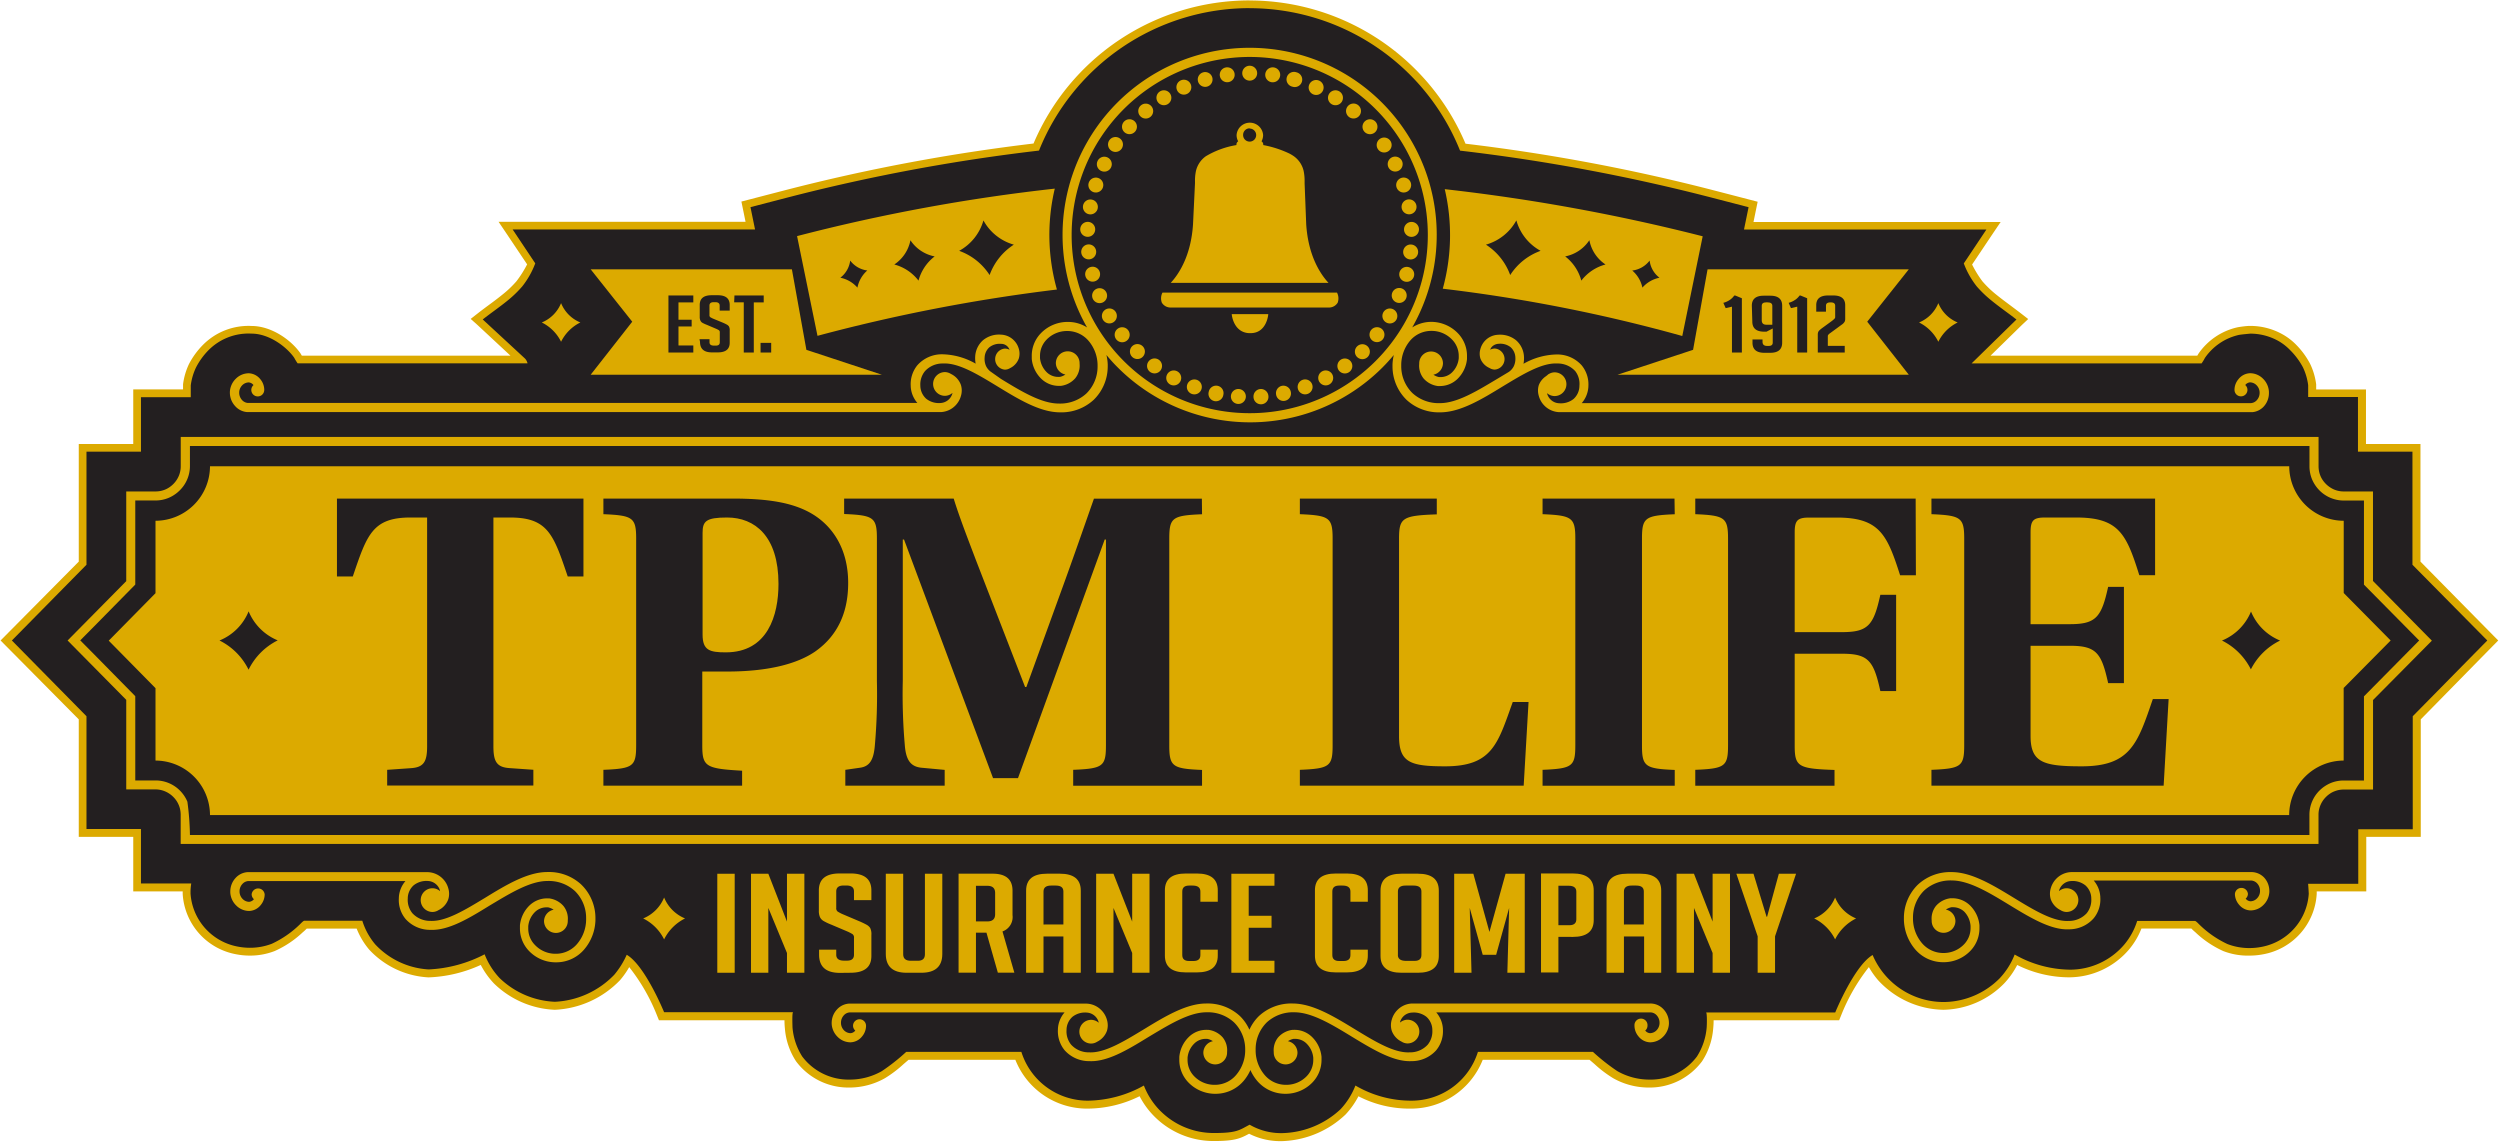 <svg id="Layer_1" data-name="Layer 1" xmlns="http://www.w3.org/2000/svg" viewBox="0 0 421.2 192.33"><defs><style>.cls-1{fill:#231f20;}.cls-2{fill:#dcaa00;}</style></defs><title>tpm-tweaked-points-02</title><path class="cls-1" d="M216.47,191.6a11,11,0,0,1-5.94-1.31l-.3.16c-1.33.72-2.12,1.15-5.64,1.15a13.41,13.41,0,0,1-9.84-4.25,13,13,0,0,1-2.36-3.52,19.7,19.7,0,0,1-9.06,2.31,12.38,12.38,0,0,1-11.72-8.22h-18.7c-.34.28-.68.57-1,.87a19.36,19.36,0,0,1-3,2.3,11.54,11.54,0,0,1-5.72,1.5,10.34,10.34,0,0,1-8.51-4.16,11.14,11.14,0,0,1-1.76-5.23,14.45,14.45,0,0,1,0-2h-21.4l-.17-.41c-.8-2-3.22-7.07-5.45-9a13.91,13.91,0,0,1-1.87,2.83,15.5,15.5,0,0,1-10.48,4.76,14.88,14.88,0,0,1-9.79-4.24,13,13,0,0,1-2.37-3.53A23.1,23.1,0,0,1,72.23,164a14,14,0,0,1-9.53-4.44,12,12,0,0,1-2.16-3.78H51.43c-.11.09-.27.25-.35.33l-.22.21-.28.24A16.34,16.34,0,0,1,46,159.64a10.79,10.79,0,0,1-3.95.73,11.4,11.4,0,0,1-2.12-.2,10.35,10.35,0,0,1-8.55-9.56v-.34c0-.26,0-.5,0-.72H23.1v-9.18H13.92V120.93L1,107.91l12.88-13V75.45H23.1V66.27h8.39V64.91a10.67,10.67,0,0,1,.94-3.3,12.67,12.67,0,0,1,2.23-3,10,10,0,0,1,7.73-3c3.05,0,6.25,2.25,7.71,4.36l.18.3.19.33H87.66l-7.34-6.79.6-.47c.6-.47,1.22-.93,1.83-1.38.78-.58,1.59-1.18,2.36-1.8a18.18,18.18,0,0,0,2.41-2.31,18.67,18.67,0,0,0,2-3.31L85.17,38h41.26l-.73-3.58,6.76-1.75a315.7,315.7,0,0,1,42.16-7.9,38.86,38.86,0,0,1,71.84,0,315.69,315.69,0,0,1,42.16,7.9l6.76,1.75L294.64,38H335.9l-4.33,6.49a18.7,18.7,0,0,0,2,3.31A18.34,18.34,0,0,0,336,50.13c.76.62,1.57,1.22,2.35,1.8.62.46,1.23.91,1.83,1.38l.58.46-6.95,6.8H370.6l.19-.33.17-.3A10.2,10.2,0,0,1,377,55.8c.4-.09,1.78-.22,2.05-.24h.11a10.45,10.45,0,0,1,5,1.32,9.47,9.47,0,0,1,2.19,1.68,12.67,12.67,0,0,1,2.23,3,10.65,10.65,0,0,1,.94,3.23c0,.3,0,.93,0,1.43H398v9.18h9.18V94.89l12.88,13-12.87,13v19.44H398v9.18h-8.39c0,.48.05,1,.05,1a10.35,10.35,0,0,1-8.55,9.62,11.4,11.4,0,0,1-2.12.2,10.8,10.8,0,0,1-3.95-.73,16.34,16.34,0,0,1-4.53-3.07l-.28-.24-.22-.21c-.08-.08-.24-.24-.35-.33h-9.11a12,12,0,0,1-2.16,3.78,12.69,12.69,0,0,1-9.6,4.44,19.28,19.28,0,0,1-9-2.3,13,13,0,0,1-2.37,3.52,14,14,0,0,1-9.79,4.24,14.58,14.58,0,0,1-10.49-4.76,13.94,13.94,0,0,1-1.87-2.83c-2.23,1.89-4.65,7-5.45,9l-.16.41H288.22a14.33,14.33,0,0,1,0,2,11.15,11.15,0,0,1-1.76,5.23,10.33,10.33,0,0,1-8.51,4.16,11.54,11.54,0,0,1-5.72-1.5,19.34,19.34,0,0,1-3-2.3c-.34-.29-.67-.59-1-.87h-18.7a12.38,12.38,0,0,1-11.72,8.22,18.58,18.58,0,0,1-9.07-2.3,13,13,0,0,1-2.36,3.51A15.53,15.53,0,0,1,216.47,191.6Z"/><path class="cls-2" d="M210.53,1.38a38.24,38.24,0,0,1,35.46,24,314.78,314.78,0,0,1,42.45,7.93l6.16,1.6-.77,3.76h40.84l-3.81,5.71a14.42,14.42,0,0,0,2.18,3.87,19.1,19.1,0,0,0,2.49,2.39c1.36,1.11,2.81,2.11,4.2,3.19l-7.56,7.4h38.75a7.4,7.4,0,0,0,.56-.92,9.49,9.49,0,0,1,5.67-3.87c.38-.09,2-.23,2-.23h0a9.73,9.73,0,0,1,4.72,1.24,8.81,8.81,0,0,1,2,1.57A11.91,11.91,0,0,1,388,61.89a10,10,0,0,1,.88,3s0,1.75,0,2h8.39V76.1h9.18V95.15l12.61,12.76L406.5,120.67v19.05h-9.18v9.18h-8.45c.05.43.11,1.69.11,1.69a9.76,9.76,0,0,1-8,8.95,10.73,10.73,0,0,1-2,.19,10.2,10.2,0,0,1-3.71-.68,17,17,0,0,1-4.63-3.19c-.15-.13-.65-.7-.84-.7h-9.73a11.46,11.46,0,0,1-2.19,4,12,12,0,0,1-9.1,4.21,19.26,19.26,0,0,1-9.35-2.55,12.44,12.44,0,0,1-2.52,4,13.42,13.42,0,0,1-9.31,4,13,13,0,0,1-12.1-7.92c-3.09,1.81-6.3,9.68-6.3,9.68H287.43c.21,0,.14,2.27.11,2.53A10.74,10.74,0,0,1,285.9,178a9.75,9.75,0,0,1-8,3.89,10.92,10.92,0,0,1-5.4-1.42,33.45,33.45,0,0,1-4.12-3.25H249a11.72,11.72,0,0,1-11.25,8.22,18.54,18.54,0,0,1-9.39-2.55,12.46,12.46,0,0,1-2.51,4,14.88,14.88,0,0,1-9.37,4,10.56,10.56,0,0,1-5.94-1.4c-1.71.88-2.09,1.4-5.94,1.4a12.7,12.7,0,0,1-9.37-4,12.46,12.46,0,0,1-2.51-4,19.78,19.78,0,0,1-9.39,2.55,11.72,11.72,0,0,1-11.25-8.22h-19.4a33.46,33.46,0,0,1-4.12,3.25,10.92,10.92,0,0,1-5.4,1.42,9.75,9.75,0,0,1-8-3.89,10.74,10.74,0,0,1-1.64-4.93c0-.26-.1-2.53.11-2.53H111.89s-3.21-7.88-6.3-9.68a14.15,14.15,0,0,1-2.11,3.38,14.84,14.84,0,0,1-10,4.54,14.29,14.29,0,0,1-9.31-4,12.43,12.43,0,0,1-2.52-4,22.57,22.57,0,0,1-9.42,2.55,13.36,13.36,0,0,1-9-4.21,11.46,11.46,0,0,1-2.19-4H51.28c-.19,0-.69.57-.84.7A17,17,0,0,1,45.81,159a10.2,10.2,0,0,1-3.71.68,10.73,10.73,0,0,1-2-.19,9.76,9.76,0,0,1-8-8.95v-.15c0-.11,0-.18,0-.18v-.07a10.1,10.1,0,0,1,.12-1.29H23.75v-9.18H14.57V120.67L2,107.91,14.57,95.15V76.1h9.18V66.92h8.39v-2a10,10,0,0,1,.88-3A11.91,11.91,0,0,1,35.13,59a9.48,9.48,0,0,1,7.27-2.79c2.87,0,5.84,2.15,7.18,4.08a7.41,7.41,0,0,0,.56.92H88.88a2,2,0,0,0-.18-.46,1.43,1.43,0,0,0-.29-.38l-7.08-6.55c1.38-1.08,2.84-2.08,4.2-3.19A19.09,19.09,0,0,0,88,48.24a14.42,14.42,0,0,0,2.18-3.87l-3.81-5.71h40.84l-.77-3.76,6.16-1.6a314.78,314.78,0,0,1,42.45-7.93,38.24,38.24,0,0,1,35.46-24m0-1.3a39.54,39.54,0,0,0-36.38,24.11,316.33,316.33,0,0,0-41.87,7.87l-6.16,1.6-1.19.31.25,1.21.45,2.2H84l1.35,2,3.46,5.17A18.35,18.35,0,0,1,87,47.4a17.61,17.61,0,0,1-2.33,2.22c-.75.61-1.55,1.21-2.33,1.78-.62.46-1.24.92-1.84,1.39l-1.2.94,1.12,1L86,59.92H50.85l-.21-.36c-1.59-2.31-4.94-4.64-8.25-4.64a10.78,10.78,0,0,0-8.21,3.2,13.31,13.31,0,0,0-2.34,3.21,11.31,11.31,0,0,0-1,3.42v.86H22.45V74.8H13.27V94.62L1,107l-.9.91.9.91L13.27,121.2V141h9.18v9.18h8.33v.43a11,11,0,0,0,9.08,10.18,12,12,0,0,0,2.24.21,11.43,11.43,0,0,0,4.18-.77A16.8,16.8,0,0,0,51,157.08l.28-.24.26-.25.14-.14h8.41A12.66,12.66,0,0,0,62.21,160a14.68,14.68,0,0,0,10,4.67,23.12,23.12,0,0,0,8.79-2.1,13.66,13.66,0,0,0,2.21,3.11,15.59,15.59,0,0,0,10.26,4.45,16.23,16.23,0,0,0,11-5,13.93,13.93,0,0,0,1.54-2.19,32.11,32.11,0,0,1,4.68,8.14l.33.81h21.15a13,13,0,0,0,.07,1.39,11.75,11.75,0,0,0,1.88,5.53,11,11,0,0,0,9,4.42,12.2,12.2,0,0,0,6-1.59,19.83,19.83,0,0,0,3.12-2.37l.83-.71h18a13,13,0,0,0,12.17,8.22,19.93,19.93,0,0,0,8.76-2.09,13.7,13.7,0,0,0,2.18,3.09,14.05,14.05,0,0,0,10.32,4.46c3.52,0,4.46-.42,5.95-1.23h0a11.63,11.63,0,0,0,5.93,1.23,16.27,16.27,0,0,0,10.31-4.46,13.71,13.71,0,0,0,2.18-3.08,18.77,18.77,0,0,0,8.77,2.08,13,13,0,0,0,12.17-8.22h18l.83.71a19.83,19.83,0,0,0,3.12,2.37,12.2,12.2,0,0,0,6,1.59,11,11,0,0,0,9-4.42,11.75,11.75,0,0,0,1.88-5.53,13,13,0,0,0,.07-1.39h21.15l.33-.81a32.11,32.11,0,0,1,4.68-8.14,14,14,0,0,0,1.54,2.19,15.27,15.27,0,0,0,11,5,14.7,14.7,0,0,0,10.26-4.45,13.65,13.65,0,0,0,2.19-3.1,19.78,19.78,0,0,0,8.72,2.08,13.34,13.34,0,0,0,10.1-4.67,12.66,12.66,0,0,0,2.11-3.55h8.41l.14.14.26.25.28.24a16.8,16.8,0,0,0,4.71,3.17A11.43,11.43,0,0,0,379,161a12,12,0,0,0,2.24-.21,11,11,0,0,0,9.08-10.18v-.1l0-.33h8.35V141h9.18V121.2L420,108.82l.9-.91L420,107,407.8,94.62V74.8h-9.18V65.62h-8.39c0-.26,0-.51,0-.72v-.14a11.31,11.31,0,0,0-1-3.42,13.34,13.34,0,0,0-2.34-3.22,10.09,10.09,0,0,0-2.34-1.8,11.11,11.11,0,0,0-5.36-1.41H379c-.5,0-1.72.16-2.14.26a10.86,10.86,0,0,0-6.45,4.4l-.21.35H335.37l5.28-5.17,1.06-1-1.17-.91c-.61-.47-1.23-.93-1.84-1.39-.78-.58-1.58-1.17-2.33-1.78A17.61,17.61,0,0,1,334,47.4a18.35,18.35,0,0,1-1.74-2.83l3.46-5.17,1.35-2H295.43l.45-2.2.25-1.21-1.19-.31-6.16-1.6a316.32,316.32,0,0,0-41.87-7.87A39.55,39.55,0,0,0,210.53.08Z"/><path class="cls-2" d="M399.8,97.88V82.8h-4.93a4.17,4.17,0,0,1-1.61-.32,4.48,4.48,0,0,1-1.92-1.58h0a3.76,3.76,0,0,1-.39-.72,4.06,4.06,0,0,1-.24-.79h0a4.74,4.74,0,0,1-.08-.82V73.62H30.45v4.94a4.21,4.21,0,0,1-.32,1.61,4.31,4.31,0,0,1-.93,1.38,4.44,4.44,0,0,1-.65.54h0a3.93,3.93,0,0,1-.72.39,4.33,4.33,0,0,1-.79.24,4.4,4.4,0,0,1-.82.08H21.27V97.91l-9.88,10,9.88,10V133H26.2a4.12,4.12,0,0,1,1.61.33,4.28,4.28,0,0,1,1.38.93,4.4,4.4,0,0,1,.54.65h0a4.34,4.34,0,0,1,.39.73,4.11,4.11,0,0,1,.24.79h0a4.68,4.68,0,0,1,.08.83v4.93H390.62v-4.93a4.11,4.11,0,0,1,.33-1.61,4.22,4.22,0,0,1,.93-1.38,4.15,4.15,0,0,1,.65-.54h0a3.78,3.78,0,0,1,.73-.39,4.47,4.47,0,0,1,.79-.24,4.58,4.58,0,0,1,.83-.08h4.93V117.94l9.91-10Zm-1.52,19.44V131.5h-3.42a5.73,5.73,0,0,0-2.19.43,6,6,0,0,0-1.88,1.26,5.78,5.78,0,0,0-1.7,4.07v3.42H32a46.4,46.4,0,0,0-.43-5.61,5.82,5.82,0,0,0-1.26-1.88,5.76,5.76,0,0,0-4.07-1.7H22.79V117.29l-6.89-7-2.38-2.4,2.38-2.4,6.89-7V84.32H26.2a5.72,5.72,0,0,0,2.19-.43,5.87,5.87,0,0,0,1.88-1.26A5.75,5.75,0,0,0,32,78.56V75.14H389.1v3.42a5.73,5.73,0,0,0,.43,2.19,5.93,5.93,0,0,0,1.26,1.88,5.77,5.77,0,0,0,4.07,1.7h3.42V98.5l9.3,9.41Z"/><path class="cls-2" d="M394.87,99.91V87.74a9.21,9.21,0,0,1-9.18-9.18H35.38a9.21,9.21,0,0,1-9.18,9.18v12.2l-7.88,8,7.88,8v12.2a9.21,9.21,0,0,1,9.18,9.18h350.3a9.21,9.21,0,0,1,9.18-9.18V115.91l7.92-8Zm-353,12.9a10.81,10.81,0,0,0-4.89-4.9A8.91,8.91,0,0,0,41.89,103a9,9,0,0,0,4.9,4.89A10.85,10.85,0,0,0,41.89,112.81ZM98.3,97.12H95.65c-2.38-7-3.29-9.93-9.72-9.93h-2.8v38.52c0,2.52.49,3.56,2.73,3.7l4,.28v2.66H65.23V129.7l4-.28c2.24-.14,2.73-1.19,2.73-3.7V87.19h-2.8c-6.43,0-7.34,2.94-9.72,9.93H56.77V84H98.3Zm39.22,12.52c-3.22,2.31-8.39,3.5-15,3.5h-4.2v12.44c0,3.57.56,3.92,6.71,4.27v2.52H101.66V129.7c5-.21,5.52-.56,5.52-4.13V90.76c0-3.56-.56-3.92-5.52-4.13V84h21.67c5.66,0,10.21.56,13.63,2.66s5.94,5.94,5.94,11.54C142.91,103.34,141,107.12,137.53,109.63Zm65-23c-5,.21-5.52.56-5.52,4.13v34.82c0,3.57.56,3.92,5.52,4.13v2.66H180.81V129.7c5-.21,5.52-.56,5.52-4.13V90.9h-.21l-14.61,40.2h-4.2l-15-40.2h-.21v23.84a99.72,99.72,0,0,0,.35,10.91c.21,2.45,1,3.57,2.94,3.71l3.77.35v2.66H142.42V129.7l2.45-.35c1.61-.21,2.31-1.26,2.52-3.71a98.11,98.11,0,0,0,.35-10.91v-24c0-3.56-.56-3.92-5.52-4.13V84h18.46c.91,3,2.52,7.13,3.71,10.28l8.32,21.47h.21l5.94-16.36c1.89-5.17,4.26-12,5.45-15.38h18.18Zm54.19,45.73H219V129.7c5-.21,5.52-.56,5.52-4.13V90.76c0-3.56-.56-3.92-5.52-4.13V84h23.07v2.66c-5.8.21-6.36.56-6.36,4.13V124c0,4.47,1.89,5.11,7.76,5.11,8,0,8.88-3.85,11.4-10.84h2.66Zm25.45-45.73c-5,.21-5.52.56-5.52,4.13v34.82c0,3.57.56,3.92,5.52,4.13v2.66H259.89V129.7c5-.21,5.52-.56,5.52-4.13V90.76c0-3.56-.56-3.92-5.52-4.13V84h22.23Zm40.63,10.28h-2.66c-2.17-6.78-3.43-9.72-10.63-9.72h-4.68c-2,0-2.45.49-2.45,2.52v16.78h8c4.4,0,5.31-1.19,6.43-6.29h2.66v16.22h-2.66c-1.12-5.1-2-6.29-6.43-6.29h-8v15.45c0,3.57.56,3.92,6.71,4.13v2.66H285.62V129.7c5-.21,5.52-.56,5.52-4.13V90.76c0-3.56-.56-3.92-5.52-4.13V84h37.13Zm41.74,35.45H325.41V129.7c5-.21,5.52-.56,5.52-4.13V90.76c0-3.56-.56-3.92-5.52-4.13V84h37.68V96.91h-2.66c-2.17-6.92-3.43-9.72-10.63-9.72h-5.24c-2,0-2.45.49-2.45,2.52v15.45h6.64c4.4,0,5.31-1.19,6.43-6.29h2.66v16.22h-2.66c-1.12-5.1-2-6.29-6.43-6.29h-6.64V124c0,4.47,2.17,5.11,8.6,5.11,8.25,0,9.44-3.85,12-11.33h2.66Zm14.72-19.55a10.83,10.83,0,0,0-4.89-4.9,8.92,8.92,0,0,0,4.89-4.89,8.93,8.93,0,0,0,4.9,4.89A10.84,10.84,0,0,0,379.21,112.81Z"/><path class="cls-2" d="M122.5,87.19c-3.57,0-4.13.63-4.13,2.59v17.13c0,2.66,1.19,3,3.91,3,7.06,0,8.88-6.22,8.88-11.54C131.16,90.34,127.18,87.19,122.5,87.19Z"/><path class="cls-2" d="M297.6,54.71h1V51.52q0-.58-.83-.58h-.19c-.5,0-.76.19-.76.58V54Q296.84,54.71,297.6,54.71Z"/><path class="cls-2" d="M178.07,48.78a33.87,33.87,0,0,1-.36-17,306.24,306.24,0,0,0-43.42,8l3.44,16.8A290.4,290.4,0,0,1,178.07,48.78ZM165.69,37.14a8.47,8.47,0,0,0,5.12,4.08,10.21,10.21,0,0,0-4.08,5.12,10.17,10.17,0,0,0-5.13-4.08A8.47,8.47,0,0,0,165.69,37.14Zm-12.3,3.34a6.33,6.33,0,0,0,4.08,2.72,7.61,7.61,0,0,0-2.72,4.08,7.59,7.59,0,0,0-4.08-2.72A6.33,6.33,0,0,0,153.39,40.48Zm-10.15,3.42a4.28,4.28,0,0,0,2.88,1.67,5.18,5.18,0,0,0-1.66,2.89,5.18,5.18,0,0,0-2.88-1.67A4.31,4.31,0,0,0,143.24,43.91Z"/><path class="cls-2" d="M283.43,56.61l3.44-16.8a320.4,320.4,0,0,0-43.46-7.94,33.92,33.92,0,0,1-.33,16.77A266.69,266.69,0,0,1,283.43,56.61Zm-5.5-12.7a4.27,4.27,0,0,0,1.66,2.88,5.18,5.18,0,0,0-2.88,1.67A5.16,5.16,0,0,0,275,45.58,4.31,4.31,0,0,0,277.92,43.91Zm-10.15-3.43a6.31,6.31,0,0,0,2.72,4.08,7.59,7.59,0,0,0-4.08,2.72,7.63,7.63,0,0,0-2.72-4.08A6.34,6.34,0,0,0,267.77,40.48Zm-12.3-3.34a8.44,8.44,0,0,0,4.08,5.12,10.16,10.16,0,0,0-5.12,4.08,10.19,10.19,0,0,0-4.09-5.12A8.47,8.47,0,0,0,255.47,37.14Z"/><path class="cls-2" d="M148.57,63.13l-12.71-4.19-2.44-13.56H99.52l7,8.82-7,8.93ZM129.93,59.4h-1.79V57.77h1.79Zm-6.19-9.62h4.93v1.17H127V59.4h-1.69V50.94h-1.62Zm-5.89,7.37h1.69v.52c0,.38.25.56.76.56h.3c.45,0,.67-.19.67-.56V56a.41.41,0,0,0-.14-.36,3.58,3.58,0,0,0-.46-.24l-1.6-.68a5.22,5.22,0,0,1-.77-.36A.85.85,0,0,1,118,54a1.47,1.47,0,0,1-.11-.61v-2q0-1.65,2-1.65h1.05q2,0,2,1.65v.94h-1.69v-.84q0-.58-.74-.58h-.26c-.48,0-.72.19-.72.58v1.59a.4.4,0,0,0,.14.36,3.59,3.59,0,0,0,.46.24l1.6.66a7.9,7.9,0,0,1,.75.36,1,1,0,0,1,.34.31,1.33,1.33,0,0,1,.12.69v2.05q0,1.62-2,1.62h-1q-2,0-2-1.77Zm-5.23-7.37h4.19v1.17h-2.5v2.92h2.22V55h-2.22v3.2h2.5V59.4h-4.19Z"/><path class="cls-2" d="M272.53,63.13h49.06l-7-8.93,7-8.82h-33.9l-2.44,13.56ZM306,51.43q0-1.65,2-1.65h.88q2,0,2,1.65v2.31a1.08,1.08,0,0,1-.1.47,1.6,1.6,0,0,1-.5.5l-1.87,1.37a1.76,1.76,0,0,0-.4.35.45.45,0,0,0-.06.19c0,.06,0,.15,0,.26v1.39h2.85V59.4h-4.54v-3a1.3,1.3,0,0,1,.05-.4.81.81,0,0,1,.18-.3,4.31,4.31,0,0,1,.47-.4l1.71-1.25.31-.26a.89.89,0,0,0,.16-.18.4.4,0,0,0,.05-.15,1.92,1.92,0,0,0,0-.22V51.51q0-.56-.72-.56h-.11q-.72,0-.72.56v1H306Zm-3.53-.92a3,3,0,0,0,.72-.72h.17l1.11.46V59.4h-1.67V51.67l-1.06.24-.39-.89A3.46,3.46,0,0,0,302.47,50.5Zm-7.32,1q0-1.69,2-1.69h1.11q2,0,2,1.69v6.22q0,1.71-2,1.71h-1q-2,0-2-1.71v-.54h1.69v.39q0,.7.76.7H298q.67,0,.67-.56V55.34l-1.05.54h-.39q-2,0-2-1.71Zm-3.68-1a3,3,0,0,0,.72-.72h.17l1.11.46V59.4h-1.67V51.67l-1.06.24-.39-.89A3.46,3.46,0,0,0,291.48,50.5Z"/><path class="cls-2" d="M94.53,57.58a7.15,7.15,0,0,1,3.25-3.25,5.93,5.93,0,0,1-3.25-3.26,5.93,5.93,0,0,1-3.25,3.26A7.15,7.15,0,0,1,94.53,57.58Z"/><path class="cls-2" d="M326.57,57.58a7.14,7.14,0,0,1,3.26-3.25,5.93,5.93,0,0,1-3.26-3.26,5.92,5.92,0,0,1-3.25,3.26A7.17,7.17,0,0,1,326.57,57.58Z"/><path class="cls-2" d="M41.67,69.43H158.46A3.67,3.67,0,0,0,161,68.29a3.72,3.72,0,0,0,.9-1.59h0a3.16,3.16,0,0,0,0-1.83h0A3.26,3.26,0,0,0,160.21,63v0a1.93,1.93,0,0,0-1-.31,2,2,0,1,0,0,4,2,2,0,0,0,1.25-.48s0,.06,0,.08a2.2,2.2,0,0,1-2,1.61,3.42,3.42,0,0,1-2.4-.71,3,3,0,0,1-1-2.14V65a3.55,3.55,0,0,1,.78-2.47,4,4,0,0,1,2.92-1.29h.14c2.61-.13,5.85,1.85,9.17,3.87,3.54,2.16,7.15,4.36,10.52,4.36a8,8,0,0,0,5.68-2.11,7.86,7.86,0,0,0,2.36-5.59v-.39a8.14,8.14,0,0,0-.22-1.57c.61.73,1.24,1.44,1.92,2.11h0a31.52,31.52,0,0,0,44.58,0h0c.67-.67,1.31-1.38,1.92-2.11a8.17,8.17,0,0,0-.22,1.57v.39a7.88,7.88,0,0,0,2.36,5.59,8,8,0,0,0,5.68,2.11c3.37,0,7-2.2,10.52-4.36,3.31-2,6.56-4,9.17-3.87h.14a4,4,0,0,1,2.92,1.29A3.51,3.51,0,0,1,266.1,65v.09a3,3,0,0,1-1,2.14,3.43,3.43,0,0,1-2.41.71,2.14,2.14,0,0,1-1.5-.68,2.25,2.25,0,0,1-.53-.93s0-.06,0-.08a2,2,0,0,0,1.25.48,2,2,0,1,0,0-4,1.93,1.93,0,0,0-1,.31v0c-.09,0-.14.12-.22.17a2,2,0,0,0-.2.16,3.21,3.21,0,0,0-1.23,1.51h0a3.11,3.11,0,0,0,0,1.83h0a3.71,3.71,0,0,0,3.44,2.73c.14,0,.27,0,.4,0v0h116.4v0a3,3,0,0,0,1.89-.94,3.35,3.35,0,0,0,.88-2.27h0V66a3.33,3.33,0,0,0-1-2.2h0a3.09,3.09,0,0,0-2.19-.92h0a2.6,2.6,0,0,0-1.94,1,2.8,2.8,0,0,0-.67,1.69h0a1,1,0,0,0,0,.11,1.09,1.09,0,1,0,1.81-.81l0,0a1.12,1.12,0,0,1,.8-.45h0a1.57,1.57,0,0,1,1.1.48,1.78,1.78,0,0,1,.52,1.19v.08h0a1.82,1.82,0,0,1-.47,1.25,1.48,1.48,0,0,1-1,.5H266.49a4.63,4.63,0,0,0,1.12-2.75h0v-.09h0a5.05,5.05,0,0,0-1.13-3.53,5.52,5.52,0,0,0-4-1.83h-.16a11.71,11.71,0,0,0-5.64,1.57,4.77,4.77,0,0,0,.08-1.19,3.91,3.91,0,0,0-1.33-2.77,4.25,4.25,0,0,0-3-.93,3.23,3.23,0,0,0-2.23,1,3.27,3.27,0,0,0-.78,1.39h0a2.78,2.78,0,0,0,0,1.62A2.86,2.86,0,0,0,250.95,62l0,0a1.72,1.72,0,0,0,.89.27,1.78,1.78,0,0,0,0-3.55,1.74,1.74,0,0,0-.78.2,1.74,1.74,0,0,1,.27-.47,1.71,1.71,0,0,1,1.18-.53,2.8,2.8,0,0,1,2,.58,2.44,2.44,0,0,1,.8,1.72,3.07,3.07,0,0,1-.25,1.45h0a2.54,2.54,0,0,1-.87,1h0l-1.85,1.11c-3.35,2-6.78,4.14-9.73,4.14a6.53,6.53,0,0,1-4.64-1.69,6.35,6.35,0,0,1-1.89-4.51V61.4a6.39,6.39,0,0,1,1.49-4A4.69,4.69,0,0,1,241,55.75h.34a4.76,4.76,0,0,1,3.29,1.45A3.93,3.93,0,0,1,245.77,60v0l0,.35a3.87,3.87,0,0,1-1.14,2.4,2.75,2.75,0,0,1-2,.78h-.19a2.59,2.59,0,0,1-.94-.4,2,2,0,0,0,1.61-1.91,2,2,0,0,0-4,0s0,.05,0,.08a3.44,3.44,0,0,0,.74,2.47h0a3.86,3.86,0,0,0,2.4,1.27h0l.2,0h0a4.26,4.26,0,0,0,3.1-1.19,5.41,5.41,0,0,0,1.61-3.36v0l0-.36V60h0a5.46,5.46,0,0,0-1.52-3.84,6.28,6.28,0,0,0-4.32-1.93H241a5.94,5.94,0,0,0-3.07.94,31.52,31.52,0,1,0-54.78,0,5.94,5.94,0,0,0-3.07-.93h-.42a6.28,6.28,0,0,0-4.32,1.93A5.44,5.44,0,0,0,173.83,60h0v.1l0,.36v0a5.39,5.39,0,0,0,1.61,3.36,4.25,4.25,0,0,0,3.1,1.19h0l.2,0h0a3.87,3.87,0,0,0,2.41-1.27,3.43,3.43,0,0,0,.74-2.47s0-.05,0-.08a2,2,0,1,0-4,0,2,2,0,0,0,1.61,1.91,2.6,2.6,0,0,1-.94.4h-.2a2.75,2.75,0,0,1-2-.78,3.86,3.86,0,0,1-1.14-2.4l0-.35v0a3.91,3.91,0,0,1,1.11-2.75,4.76,4.76,0,0,1,3.29-1.45h.33a4.69,4.69,0,0,1,3.48,1.69,6.4,6.4,0,0,1,1.49,4v.33a6.36,6.36,0,0,1-1.89,4.51,6.52,6.52,0,0,1-4.64,1.69c-2.95,0-6.37-2.09-9.73-4.14L167,62.68h0a2.54,2.54,0,0,1-.87-1h0a3,3,0,0,1-.24-1.45,2.44,2.44,0,0,1,.8-1.72,2.79,2.79,0,0,1,1.95-.58,1.51,1.51,0,0,1,1.45,1,1.74,1.74,0,0,0-.78-.2,1.78,1.78,0,0,0,0,3.55,1.72,1.72,0,0,0,.89-.27l0,0a2.88,2.88,0,0,0,1.45-1.62,2.81,2.81,0,0,0,0-1.62h0a3.26,3.26,0,0,0-.79-1.39,3.21,3.21,0,0,0-2.23-1,4.25,4.25,0,0,0-3,.93,3.94,3.94,0,0,0-1.33,2.77,4.72,4.72,0,0,0,.08,1.19,11.73,11.73,0,0,0-5.65-1.58h-.16a5.53,5.53,0,0,0-4,1.83,5.05,5.05,0,0,0-1.13,3.53h0v.09h0a4.62,4.62,0,0,0,1.12,2.75H41.77a1.47,1.47,0,0,1-1-.5,1.82,1.82,0,0,1-.47-1.25h0V66.1a1.78,1.78,0,0,1,.51-1.19,1.57,1.57,0,0,1,1.1-.48h0a1.12,1.12,0,0,1,.8.45l0,0a1.09,1.09,0,1,0,1.81.81,1,1,0,0,0,0-.11h0a2.82,2.82,0,0,0-.66-1.69,2.61,2.61,0,0,0-1.94-1h0a3.09,3.09,0,0,0-2.19.92h0a3.31,3.31,0,0,0-1,2.2v.13h0a3.34,3.34,0,0,0,.88,2.27A3,3,0,0,0,41.67,69.43ZM180.55,39.61a30,30,0,0,1,51.22-21.22h0a30,30,0,0,1,0,42.43h0a30,30,0,0,1-51.22-21.22Z"/><path class="cls-2" d="M231,55.61a1.27,1.27,0,0,0,.22,1.77,1.26,1.26,0,1,0,1.54-2A1.27,1.27,0,0,0,231,55.61Z"/><path class="cls-2" d="M236.16,35.09a1.27,1.27,0,0,0,1.46,1,1.26,1.26,0,1,0-1.46-1Z"/><path class="cls-2" d="M231.66,22.29a1.26,1.26,0,1,0-1.78-.09A1.27,1.27,0,0,0,231.66,22.29Z"/><path class="cls-2" d="M217.73,14.6a1.26,1.26,0,1,0,.69-2.42,1.26,1.26,0,1,0-.69,2.42Z"/><path class="cls-2" d="M233.93,28.2a1.27,1.27,0,0,0,1.68.58,1.26,1.26,0,1,0-1.68-.58Z"/><path class="cls-2" d="M235.29,31.56a1.26,1.26,0,1,0,.8-1.58A1.26,1.26,0,0,0,235.29,31.56Z"/><path class="cls-2" d="M228.59,60.09a1.26,1.26,0,1,0,1.81-1.75,1.26,1.26,0,0,0-1.81,1.75Z"/><path class="cls-2" d="M229,19.52a1.26,1.26,0,1,0-1.77.15A1.26,1.26,0,0,0,229,19.52Z"/><path class="cls-2" d="M224.33,17.54a1.27,1.27,0,0,0,1.74-.4,1.26,1.26,0,1,0-1.74.4Z"/><path class="cls-2" d="M221.13,15.84a1.26,1.26,0,1,0,1-2.3,1.26,1.26,0,0,0-1,2.3Z"/><path class="cls-2" d="M225.56,62.4a1.26,1.26,0,1,0,.28-1.76A1.27,1.27,0,0,0,225.56,62.4Z"/><path class="cls-2" d="M232.11,25.06a1.26,1.26,0,1,0,2.08-1.41,1.26,1.26,0,0,0-2.08,1.41Z"/><path class="cls-2" d="M216,65a1.27,1.27,0,0,0-1,1.49,1.26,1.26,0,1,0,2.46-.53A1.27,1.27,0,0,0,216,65Z"/><path class="cls-2" d="M212.36,65.54a1.27,1.27,0,0,0-1.17,1.34,1.26,1.26,0,1,0,2.51-.18A1.27,1.27,0,0,0,212.36,65.54Z"/><path class="cls-2" d="M222.76,62.56a1.27,1.27,0,0,0-.52,1.7,1.26,1.26,0,1,0,.52-1.7Z"/><path class="cls-2" d="M208.73,65.54a1.26,1.26,0,1,0,1.17,1.34A1.27,1.27,0,0,0,208.73,65.54Z"/><path class="cls-2" d="M205.14,65a1.27,1.27,0,0,0-1.49,1,1.26,1.26,0,1,0,2.46.52A1.26,1.26,0,0,0,205.14,65Z"/><path class="cls-2" d="M236.3,48.65a1.26,1.26,0,1,0-.94,2.33,1.26,1.26,0,0,0,.94-2.33Z"/><path class="cls-2" d="M237.79,41.2a1.26,1.26,0,1,0,1.13,1.38A1.25,1.25,0,0,0,237.79,41.2Z"/><path class="cls-2" d="M237.31,45a1.26,1.26,0,1,0,.92,1.52A1.26,1.26,0,0,0,237.31,45Z"/><path class="cls-2" d="M236.55,38.69a1.26,1.26,0,1,0,1.2-1.3A1.27,1.27,0,0,0,236.55,38.69Z"/><path class="cls-2" d="M234.79,52.14a1.26,1.26,0,1,0,.47,1.72A1.27,1.27,0,0,0,234.79,52.14Z"/><path class="cls-2" d="M214.17,13.84a1.26,1.26,0,1,0,.35-2.49,1.26,1.26,0,0,0-.35,2.49Z"/><path class="cls-2" d="M183.26,39.9A1.26,1.26,0,1,0,182,38.6,1.26,1.26,0,0,0,183.26,39.9Z"/><circle class="cls-2" cx="183.7" cy="34.86" r="1.26" transform="translate(117.51 209.73) rotate(-80.01)"/><path class="cls-2" d="M184.68,42.31a1.26,1.26,0,1,0-1.12,1.38A1.26,1.26,0,0,0,184.68,42.31Z"/><circle class="cls-2" cx="184.62" cy="31.17" r="1.26" transform="translate(97.93 197.13) rotate(-72)"/><circle class="cls-2" cx="186.04" cy="27.64" r="1.26" transform="translate(79.74 182.81) rotate(-64.03)"/><path class="cls-2" d="M190.05,55.61a1.26,1.26,0,0,0-1.76-.21,1.26,1.26,0,0,0,1.55,2A1.26,1.26,0,0,0,190.05,55.61Z"/><path class="cls-2" d="M188,52.6a1.26,1.26,0,1,0-.46,1.72A1.26,1.26,0,0,0,188,52.6Z"/><circle class="cls-2" cx="187.95" cy="24.35" r="1.26" transform="translate(62.75 166.63) rotate(-56.04)"/><path class="cls-2" d="M186.43,49.34a1.26,1.26,0,1,0-.69,1.64A1.26,1.26,0,0,0,186.43,49.34Z"/><circle class="cls-2" cx="184.09" cy="46.19" r="1.26" transform="translate(-5.71 46.21) rotate(-14.09)"/><circle class="cls-2" cx="210.55" cy="12.33" r="1.26"/><circle class="cls-2" cx="203.04" cy="13.39" r="1.25" transform="translate(4.24 56.76) rotate(-16.08)"/><circle class="cls-2" cx="190.29" cy="21.35" r="1.26" transform="translate(47.12 148.5) rotate(-48.01)"/><circle class="cls-2" cx="206.76" cy="12.6" r="1.26" transform="translate(0.27 29.04) rotate(-8.04)"/><path class="cls-2" d="M201.65,64a1.27,1.27,0,0,0-1.61.75,1.26,1.26,0,1,0,1.61-.75Z"/><circle class="cls-2" cx="199.46" cy="14.69" r="1.26" transform="translate(11.29 82.46) rotate(-24.02)"/><path class="cls-2" d="M190.74,60.12a1.26,1.26,0,1,0,0-1.78A1.26,1.26,0,0,0,190.74,60.12Z"/><circle class="cls-2" cx="193.03" cy="18.71" r="1.26" transform="translate(33.23 128.6) rotate(-40.05)"/><circle class="cls-2" cx="196.1" cy="16.47" r="1.26" transform="translate(21.11 106.51) rotate(-32.03)"/><path class="cls-2" d="M193.78,62.67a1.26,1.26,0,1,0-.28-1.76A1.25,1.25,0,0,0,193.78,62.67Z"/><path class="cls-2" d="M219.45,64a1.27,1.27,0,0,0-.75,1.61,1.26,1.26,0,1,0,.75-1.61Z"/><path class="cls-2" d="M198.34,62.56a1.26,1.26,0,0,0-1.7.52,1.26,1.26,0,1,0,1.7-.52Z"/><path class="cls-2" d="M223.83,47.66c-1.32-1.42-3.41-4.48-3.76-9.86l-.27-6.9c0-.14,0-.28,0-.42a8,8,0,0,0-.17-1.71A4.2,4.2,0,0,0,218,26.33a7.25,7.25,0,0,0-.74-.45,17.86,17.86,0,0,0-4.43-1.44.64.64,0,0,0-.29-.63,2.19,2.19,0,0,0,.27-1.05,2.24,2.24,0,0,0-4.47,0,2.19,2.19,0,0,0,.27,1.05.64.64,0,0,0-.29.63,14.75,14.75,0,0,0-5.17,1.89,4.21,4.21,0,0,0-1.65,2.45,8,8,0,0,0-.17,1.71c0,.14,0,.28,0,.42L201,37.8c-.35,5.37-2.44,8.44-3.76,9.86Zm-13.29-26a1.1,1.1,0,1,1-1.1,1.1A1.1,1.1,0,0,1,210.54,21.62Z"/><path class="cls-2" d="M225.26,49.3H195.85a2.11,2.11,0,0,0-.1,1.7,1.71,1.71,0,0,0,1.38.81H224a1.7,1.7,0,0,0,1.37-.81A2.11,2.11,0,0,0,225.26,49.3Z"/><path class="cls-2" d="M213.67,53a.09.09,0,0,0,0-.07.1.1,0,0,0-.07,0h-6a.1.1,0,0,0-.07,0,.09.09,0,0,0,0,.07s.26,3,2.93,3.13h.19C213.4,56.16,213.67,53.05,213.67,53Z"/><path class="cls-2" d="M379.44,146.93H349.28v0l-.33,0a3.7,3.7,0,0,0-2.54,1.15,3.77,3.77,0,0,0-.9,1.59h0a3.18,3.18,0,0,0,0,1.83h0a3.26,3.26,0,0,0,1.65,1.84h0a1.93,1.93,0,0,0,1,.31,2,2,0,1,0,0-4,2,2,0,0,0-1.25.48s0-.06,0-.08a2.14,2.14,0,0,1,.53-.93,2.16,2.16,0,0,1,1.49-.68,3.45,3.45,0,0,1,2.41.72,3,3,0,0,1,1,2.14v.09a3.57,3.57,0,0,1-.78,2.48,4.06,4.06,0,0,1-2.92,1.29h-.14c-2.61.13-5.86-1.85-9.17-3.87-3.54-2.16-7.15-4.36-10.52-4.36a8,8,0,0,0-5.68,2.11,7.85,7.85,0,0,0-2.36,5.59V155a8,8,0,0,0,1.86,4.9,6.18,6.18,0,0,0,4.61,2.21h.42a6.24,6.24,0,0,0,4.32-1.92,5.47,5.47,0,0,0,1.52-3.84h0v-.1l0-.36v0a5.38,5.38,0,0,0-1.61-3.36,4.24,4.24,0,0,0-3.1-1.19h0l-.19,0h0a3.86,3.86,0,0,0-2.41,1.27,3.4,3.4,0,0,0-.74,2.47s0,.05,0,.08a2,2,0,0,0,4,0,2,2,0,0,0-1.61-1.91,2.63,2.63,0,0,1,.94-.4h.19a2.76,2.76,0,0,1,2,.78A3.89,3.89,0,0,1,332,156l0,.36h0v0a3.92,3.92,0,0,1-1.11,2.75,4.75,4.75,0,0,1-3.29,1.45h-.33a4.7,4.7,0,0,1-3.48-1.69,6.43,6.43,0,0,1-1.49-4v-.33a6.35,6.35,0,0,1,1.89-4.51,6.54,6.54,0,0,1,4.64-1.69c2.95,0,6.37,2.09,9.73,4.14,3.51,2.14,7,4.24,10,4.09h.16a5.51,5.51,0,0,0,4-1.83,5,5,0,0,0,1.14-3.53v-.11h0a4.61,4.61,0,0,0-1.11-2.75h26.55a1.49,1.49,0,0,1,1,.5,1.81,1.81,0,0,1,.47,1.25h0v.08a1.78,1.78,0,0,1-.52,1.19,1.57,1.57,0,0,1-1.1.48h0a1.12,1.12,0,0,1-.8-.45l0,0a1.08,1.08,0,0,0,.38-.81,1.1,1.1,0,0,0-2.19,0,1,1,0,0,0,0,.11h0a2.83,2.83,0,0,0,.67,1.69,2.61,2.61,0,0,0,1.94,1h0a3.07,3.07,0,0,0,2.19-.92h0a3.31,3.31,0,0,0,1-2.2v-.14h0a3.35,3.35,0,0,0-.88-2.28A3,3,0,0,0,379.44,146.93Z"/><path class="cls-2" d="M92.22,146.92c-3.37,0-7,2.2-10.52,4.36-3.31,2-6.56,4-9.17,3.87H72.4a4.06,4.06,0,0,1-2.92-1.29,3.55,3.55,0,0,1-.78-2.48v-.09a3,3,0,0,1,1-2.14,3.45,3.45,0,0,1,2.4-.72,2.19,2.19,0,0,1,1.5.68,2.16,2.16,0,0,1,.53.93h0s0,.06,0,.09a2,2,0,0,0-1.25-.48,2,2,0,0,0,0,4,1.93,1.93,0,0,0,1-.31h0a3.24,3.24,0,0,0,1.65-1.84h0a3.13,3.13,0,0,0,0-1.83h0a3.71,3.71,0,0,0-3.44-2.73l-.32,0v0H41.67v0a3,3,0,0,0-2,1,3.36,3.36,0,0,0-.87,2.28h0v.14a3.29,3.29,0,0,0,1,2.2h0a3.08,3.08,0,0,0,2.19.92h0a2.6,2.6,0,0,0,1.94-1,2.84,2.84,0,0,0,.66-1.69h0a1,1,0,0,0,0-.11,1.1,1.1,0,0,0-2.19,0,1.08,1.08,0,0,0,.38.81l0,0a1.14,1.14,0,0,1-.8.45h0a1.57,1.57,0,0,1-1.1-.48h0a1.8,1.8,0,0,1-.52-1.19v-.08h0a1.81,1.81,0,0,1,.47-1.25,1.49,1.49,0,0,1,1-.5H68.31a4.61,4.61,0,0,0-1.11,2.75h0v.11a5,5,0,0,0,1.13,3.53,5.51,5.51,0,0,0,4,1.83h.16c3.07.15,6.52-1.94,10-4.09,3.35-2,6.78-4.14,9.73-4.14a6.51,6.51,0,0,1,4.64,1.69,6.35,6.35,0,0,1,1.89,4.51V155a6.42,6.42,0,0,1-1.49,4,4.7,4.7,0,0,1-3.48,1.69h-.33a4.76,4.76,0,0,1-3.29-1.45A3.91,3.91,0,0,1,89,156.41v0l0-.36a3.87,3.87,0,0,1,1.14-2.4,2.76,2.76,0,0,1,2-.78h.2a2.63,2.63,0,0,1,.94.4,2,2,0,0,0-1.62,1.91,2,2,0,0,0,4,0s0-.05,0-.08a3.42,3.42,0,0,0-.74-2.47,3.86,3.86,0,0,0-2.41-1.27h0l-.2,0h0a4.25,4.25,0,0,0-3.1,1.19,5.38,5.38,0,0,0-1.61,3.36v0l0,.36v.1h0a5.44,5.44,0,0,0,1.52,3.84,6.22,6.22,0,0,0,4.32,1.92h.42a6.16,6.16,0,0,0,4.6-2.21,7.92,7.92,0,0,0,1.86-4.9v-.39A7.87,7.87,0,0,0,97.9,149,8,8,0,0,0,92.22,146.92Z"/><path class="cls-2" d="M278.05,169.07v0H238.3v0c-.13,0-.24,0-.38,0a3.64,3.64,0,0,0-2.54,1.15,3.73,3.73,0,0,0-.9,1.59,3.18,3.18,0,0,0,0,1.84,3.27,3.27,0,0,0,1.65,1.84v0a1.93,1.93,0,0,0,1,.31,2,2,0,0,0,0-4,2,2,0,0,0-1.25.48s0-.06,0-.08a2.22,2.22,0,0,1,.53-.93,2.18,2.18,0,0,1,1.5-.67,3.42,3.42,0,0,1,2.41.71,3,3,0,0,1,1,2.14v.09a3.56,3.56,0,0,1-.78,2.47,4,4,0,0,1-2.92,1.29h-.14c-2.61.13-5.85-1.85-9.17-3.87-3.54-2.16-7.15-4.36-10.52-4.36a8,8,0,0,0-5.68,2.11,7.44,7.44,0,0,0-1.61,2.31,7.43,7.43,0,0,0-1.6-2.31,8,8,0,0,0-5.68-2.11c-3.37,0-7,2.21-10.52,4.36-3.31,2-6.56,4-9.17,3.87h-.14a4,4,0,0,1-2.92-1.29,3.52,3.52,0,0,1-.78-2.47v-.09a3,3,0,0,1,1-2.14,3.43,3.43,0,0,1,2.41-.71,2.2,2.2,0,0,1,2,1.61h0s0,.06,0,.09a2,2,0,0,0-1.25-.48,2,2,0,0,0,0,4,1.93,1.93,0,0,0,1-.31v0a3.28,3.28,0,0,0,1.65-1.84,3.19,3.19,0,0,0,0-1.84,3.7,3.7,0,0,0-.9-1.59,3.65,3.65,0,0,0-2.55-1.15c-.15,0-.28,0-.43,0v0H143v0a3,3,0,0,0-2,1,3.33,3.33,0,0,0-.88,2.27h0v.13a3.32,3.32,0,0,0,1,2.2,3.06,3.06,0,0,0,2.19.92h0a2.6,2.6,0,0,0,1.94-1,2.81,2.81,0,0,0,.66-1.69h0a1,1,0,0,0,0-.1,1.09,1.09,0,1,0-2.19,0,1.08,1.08,0,0,0,.38.81l0,0a1.12,1.12,0,0,1-.8.44h0a1.57,1.57,0,0,1-1.1-.48,1.79,1.79,0,0,1-.51-1.19v-.08h0a1.83,1.83,0,0,1,.47-1.25,1.46,1.46,0,0,1,1-.5h36.2a4.6,4.6,0,0,0-1.12,2.75v.1h0a5.06,5.06,0,0,0,1.13,3.53,5.51,5.51,0,0,0,4,1.83h.16c3.07.15,6.52-1.95,10-4.09,3.35-2,6.78-4.14,9.73-4.14a6.51,6.51,0,0,1,4.64,1.69,6.36,6.36,0,0,1,1.89,4.51v.33a6.4,6.4,0,0,1-1.5,4,4.67,4.67,0,0,1-3.48,1.69h-.33a4.75,4.75,0,0,1-3.29-1.45,3.91,3.91,0,0,1-1.11-2.75v0l0-.36a3.84,3.84,0,0,1,1.14-2.4,2.71,2.71,0,0,1,2-.78l.19,0a2.58,2.58,0,0,1,.94.39,2,2,0,0,0-1.61,1.91,2,2,0,1,0,4,0s0-.05,0-.08a3.45,3.45,0,0,0-.74-2.47h0a3.86,3.86,0,0,0-2.4-1.27h0l-.2,0h0a4.21,4.21,0,0,0-3.1,1.19,5.39,5.39,0,0,0-1.61,3.36v0l0,.35v.1h0a5.45,5.45,0,0,0,1.52,3.85,6.29,6.29,0,0,0,4.32,1.92h.43a6.18,6.18,0,0,0,4.6-2.21,7.49,7.49,0,0,0,1.11-1.79,7.52,7.52,0,0,0,1.11,1.79,6.19,6.19,0,0,0,4.61,2.21h.42a6.27,6.27,0,0,0,4.32-1.92,5.46,5.46,0,0,0,1.52-3.85h0v-.1l0-.35v0a5.39,5.39,0,0,0-1.61-3.36,4.2,4.2,0,0,0-3.1-1.19h0l-.19,0h0a3.86,3.86,0,0,0-2.41,1.27,3.42,3.42,0,0,0-.74,2.46s0,.06,0,.09a2,2,0,1,0,4,0,2,2,0,0,0-1.61-1.91,2.58,2.58,0,0,1,.93-.39l.2,0a2.71,2.71,0,0,1,2,.78,3.87,3.87,0,0,1,1.14,2.4l0,.36h0v0a3.92,3.92,0,0,1-1.11,2.75,4.77,4.77,0,0,1-3.29,1.45h-.34a4.68,4.68,0,0,1-3.48-1.69,6.41,6.41,0,0,1-1.49-4v-.33a6.35,6.35,0,0,1,1.89-4.51,6.54,6.54,0,0,1,4.64-1.69c2.95,0,6.37,2.09,9.73,4.14,3.52,2.14,7,4.24,10,4.09h.16a5.51,5.51,0,0,0,4-1.83,5.05,5.05,0,0,0,1.13-3.53h0v-.1a4.62,4.62,0,0,0-1.12-2.75h36.15a1.46,1.46,0,0,1,1,.5,1.85,1.85,0,0,1,.47,1.25h0v.08a1.79,1.79,0,0,1-.51,1.19,1.57,1.57,0,0,1-1.1.48h0a1.12,1.12,0,0,1-.8-.44l0,0a1.08,1.08,0,0,0,.38-.81,1.1,1.1,0,1,0-2.19,0,1,1,0,0,0,0,.1h0a2.82,2.82,0,0,0,.67,1.69,2.6,2.6,0,0,0,1.94,1h0a3.06,3.06,0,0,0,2.19-.92,3.29,3.29,0,0,0,1-2.2v-.13h0a3.35,3.35,0,0,0-.87-2.27A3,3,0,0,0,278.05,169.07Z"/><path class="cls-2" d="M111.89,151.21a6.44,6.44,0,0,1-3.53,3.53,7.78,7.78,0,0,1,3.53,3.53,7.79,7.79,0,0,1,3.53-3.53A6.45,6.45,0,0,1,111.89,151.21Z"/><path class="cls-2" d="M309.18,151.21a6.45,6.45,0,0,1-3.53,3.53,7.76,7.76,0,0,1,3.53,3.53,7.81,7.81,0,0,1,3.54-3.53A6.44,6.44,0,0,1,309.18,151.21Z"/><rect class="cls-2" x="120.85" y="147.21" width="2.93" height="16.68"/><polygon class="cls-2" points="132.59 155.27 129.45 147.21 126.53 147.21 126.53 163.89 129.45 163.89 129.45 152.97 132.59 160.56 132.59 163.89 135.52 163.89 135.52 147.21 132.59 147.21 132.59 155.27"/><path class="cls-2" d="M143.27,163.89q3.54,0,3.54-2.81v-3.55a2.31,2.31,0,0,0-.21-1.2,1.76,1.76,0,0,0-.6-.53,13.35,13.35,0,0,0-1.3-.62L141.92,154a6.36,6.36,0,0,1-.79-.42.7.7,0,0,1-.24-.63v-2.76q0-1,1.25-1h.46q1.28,0,1.28,1v1.46h2.93v-1.63q0-2.86-3.51-2.86h-1.83q-3.51,0-3.51,2.86v3.42a2.6,2.6,0,0,0,.18,1.06,1.49,1.49,0,0,0,.6.66,9.46,9.46,0,0,0,1.33.63l2.78,1.18a6.91,6.91,0,0,1,.79.42.7.7,0,0,1,.24.63v2.83q0,1-1.16,1h-.52q-1.31,0-1.31-1V160H138v.84q0,3.07,3.51,3.07Z"/><path class="cls-2" d="M149.24,147.21v13.5q0,3.18,3.51,3.18h2.47q3.53,0,3.54-3.16V147.21h-2.93v13.57c0,.73-.4,1.09-1.19,1.09h-1.19c-.85,0-1.28-.36-1.28-1.09V147.21Z"/><path class="cls-2" d="M170.59,154.17v-4.11q0-2.86-3.35-2.86H161.5v16.68h2.93v-6.74h1.77l1.92,6.74h2.78l-2-6.95A2.58,2.58,0,0,0,170.59,154.17Zm-2.93-.14q0,1.21-1.31,1.21h-1.92v-6h1.92q1.31,0,1.31,1.21Z"/><path class="cls-2" d="M182.09,163.89V150.06q0-2.86-3.51-2.86h-2.19q-3.51,0-3.51,2.86v13.83h2.93v-6.11h3.35v6.11Zm-6.28-8.13V150.2q0-1,1.28-1h.79c.86,0,1.28.33,1.28,1v5.55Z"/><polygon class="cls-2" points="193.67 163.89 193.67 147.21 190.75 147.21 190.75 155.27 187.6 147.21 184.68 147.21 184.68 163.89 187.6 163.89 187.6 152.97 190.75 160.56 190.75 163.89 193.67 163.89"/><path class="cls-2" d="M205.17,151.92V150q0-2.83-3.51-2.83h-1.89q-3.51,0-3.51,2.83v11q0,2.83,3.51,2.83h1.89q3.51,0,3.51-2.83V160h-2.93v.91q0,1-1.16,1h-.73q-1.16,0-1.16-1V150.2q0-1,1.16-1h.58c.87,0,1.31.33,1.31,1v1.72Z"/><polygon class="cls-2" points="214.72 149.23 214.72 147.21 207.46 147.21 207.46 163.89 214.72 163.89 214.72 161.87 210.38 161.87 210.38 156.31 214.23 156.31 214.23 154.29 210.38 154.29 210.38 149.23 214.72 149.23"/><path class="cls-2" d="M230.45,151.92V150q0-2.83-3.51-2.83h-1.89q-3.51,0-3.51,2.83v11q0,2.83,3.51,2.83h1.89q3.51,0,3.51-2.83V160h-2.93v.91q0,1-1.16,1h-.73q-1.16,0-1.16-1V150.2q0-1,1.16-1h.58c.87,0,1.31.33,1.31,1v1.72Z"/><path class="cls-2" d="M238.87,163.89q3.54,0,3.54-2.83v-11q0-2.86-3.51-2.86h-2.8q-3.51,0-3.51,2.86v11q0,2.83,3.54,2.83Zm-3.35-3V150.2q0-1,1.28-1h1.37q1.31,0,1.31,1v10.69q0,1-1.16,1h-1.49Q235.51,161.86,235.51,160.89Z"/><polygon class="cls-2" points="256.89 163.89 256.89 147.21 253.66 147.21 250.94 157.01 248.23 147.21 245 147.21 245 163.89 247.92 163.89 247.62 152.97 249.81 160.87 252.07 160.87 254.26 152.97 253.96 163.89 256.89 163.89"/><path class="cls-2" d="M265,157.85q3.51,0,3.51-2.83v-5q0-2.86-3.54-2.86h-5.34v16.68h2.93v-6Zm-2.44-8.62h1.71c.87,0,1.31.33,1.31,1v4.65c0,.65-.39,1-1.16,1h-1.86Z"/><path class="cls-2" d="M279.88,163.89V150.06q0-2.86-3.51-2.86h-2.19q-3.51,0-3.51,2.86v13.83h2.93v-6.11H277v6.11Zm-6.28-8.13V150.2q0-1,1.28-1h.79c.86,0,1.28.33,1.28,1v5.55Z"/><polygon class="cls-2" points="288.54 155.27 285.4 147.21 282.47 147.21 282.47 163.89 285.4 163.89 285.4 152.97 288.54 160.56 288.54 163.89 291.47 163.89 291.47 147.21 288.54 147.21 288.54 155.27"/><polygon class="cls-2" points="297.72 154.45 297.63 154.45 295.43 147.21 292.54 147.21 296.13 157.75 296.13 163.89 299.06 163.89 299.06 157.75 302.6 147.21 299.7 147.21 297.72 154.45"/></svg>
